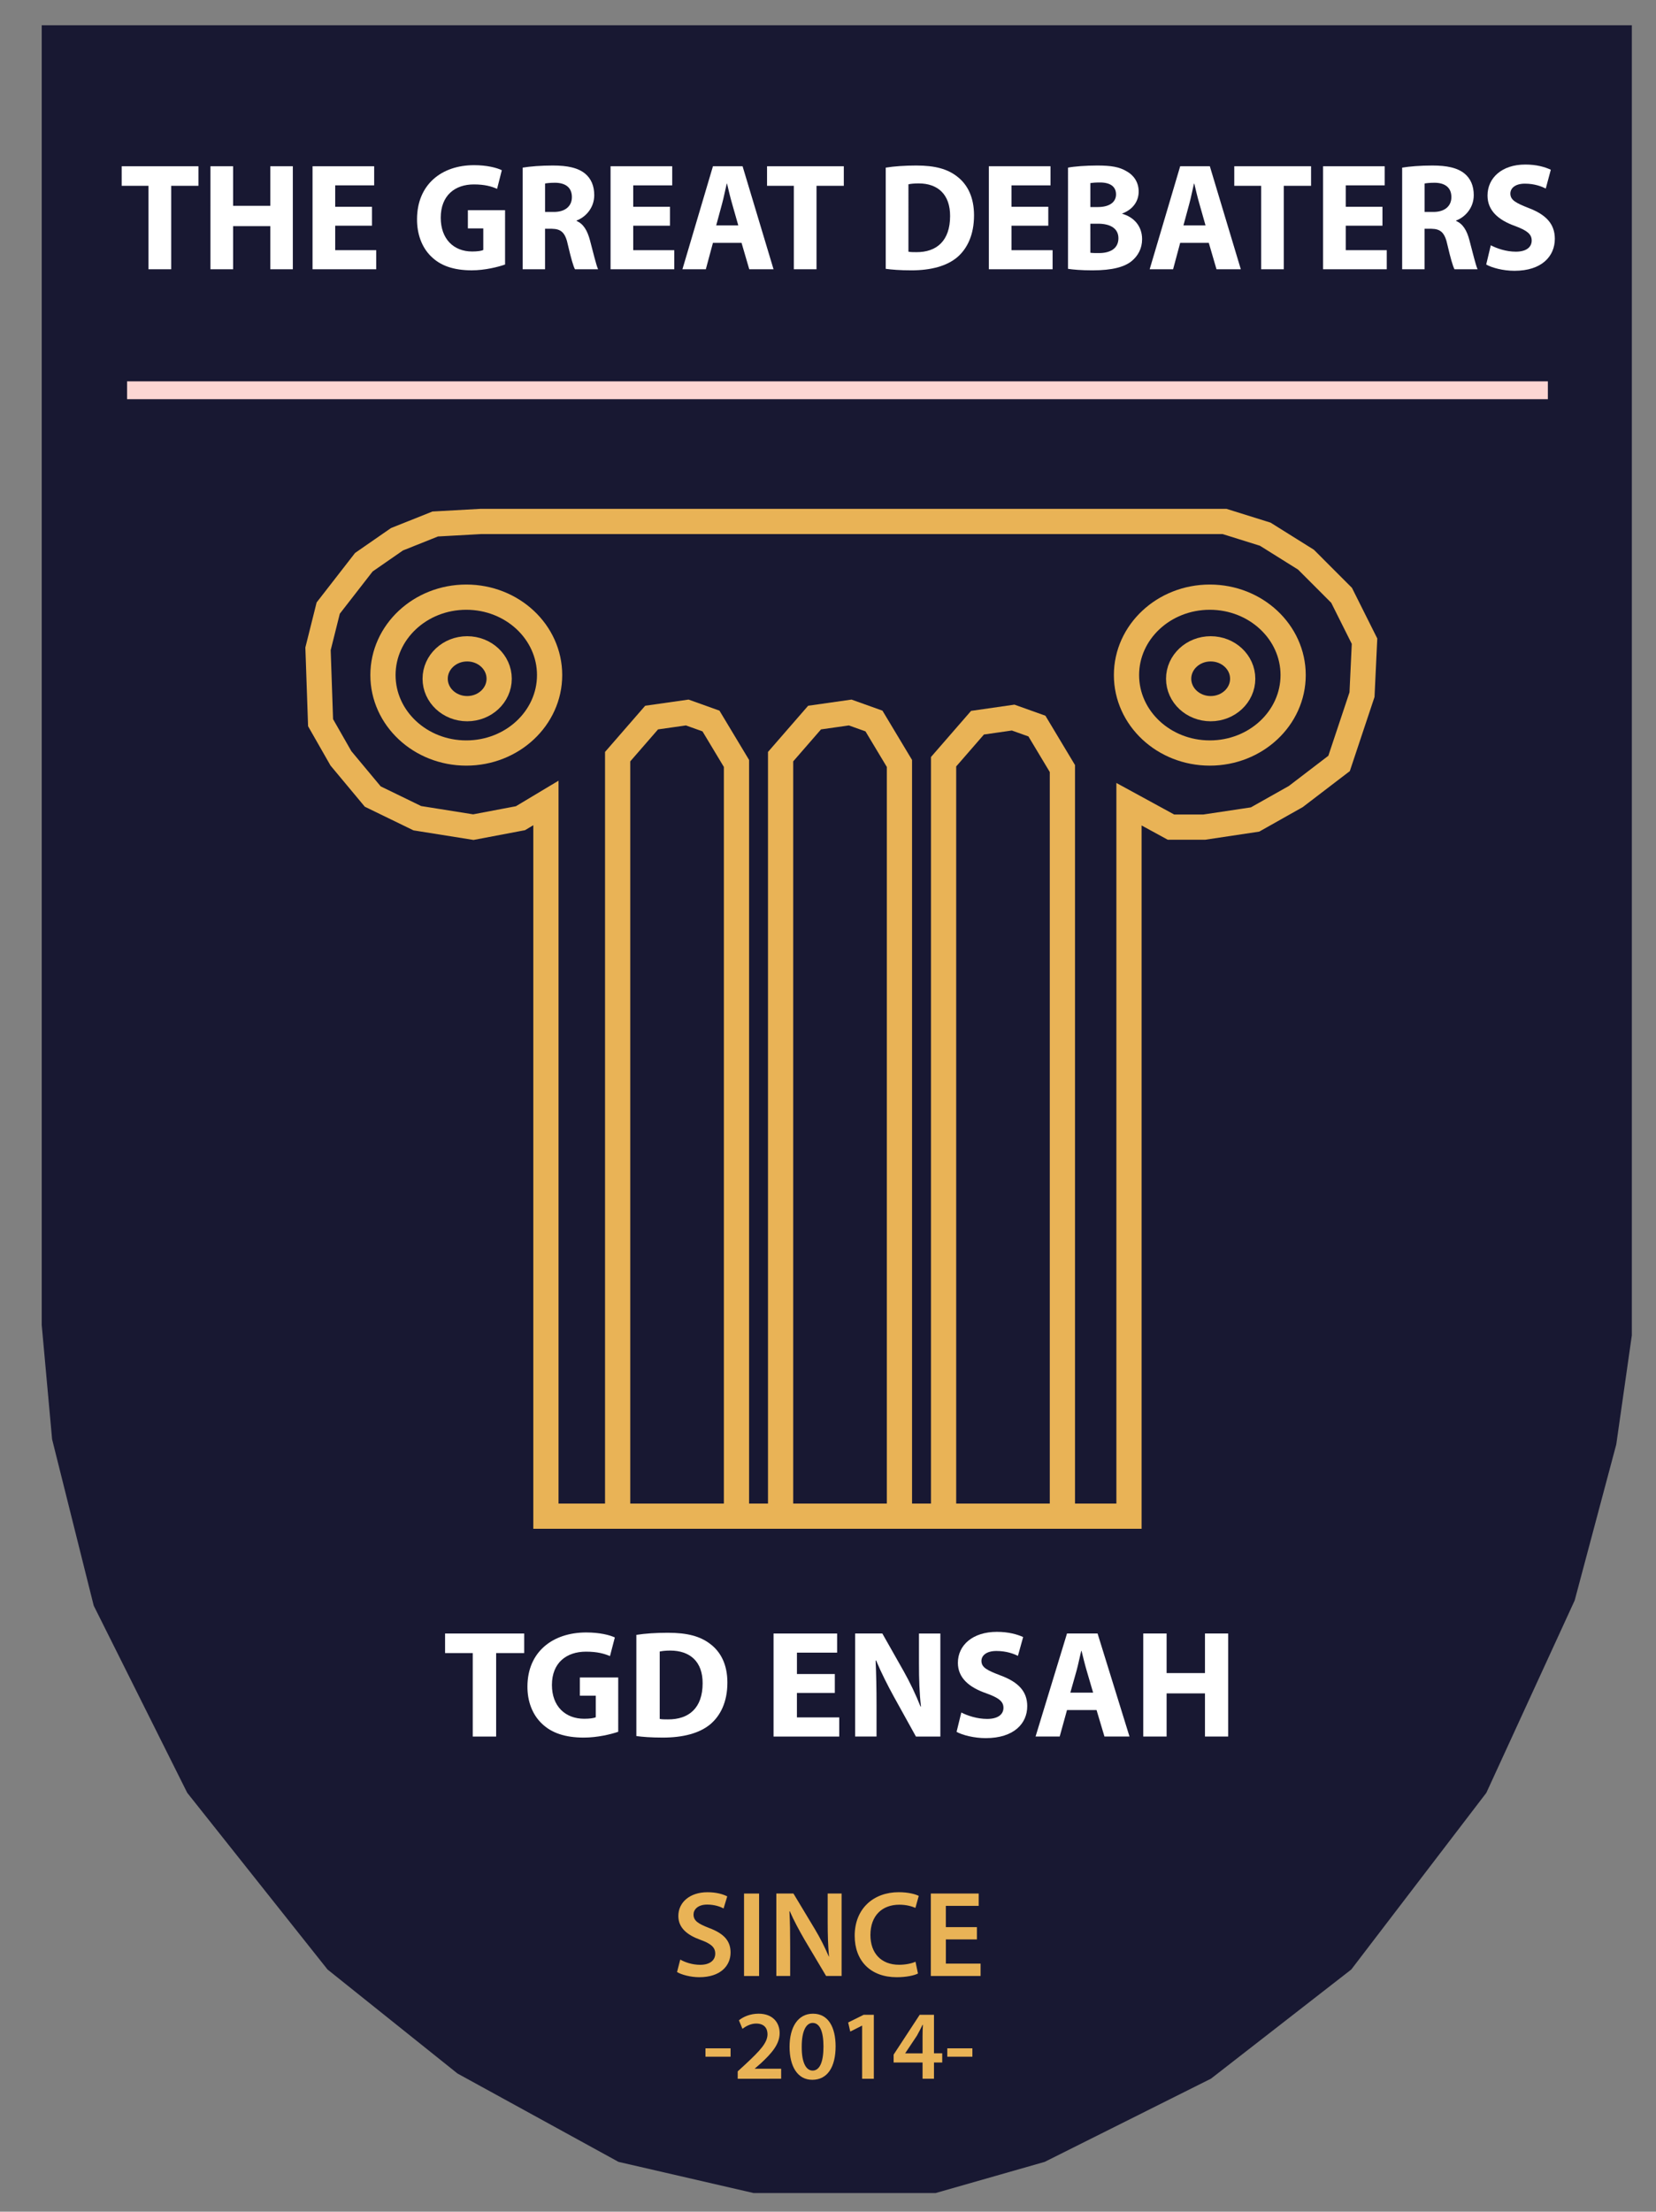 <?xml version="1.0" encoding="utf-8"?>
<!-- Generator: Adobe Illustrator 16.0.0, SVG Export Plug-In . SVG Version: 6.00 Build 0)  -->
<!DOCTYPE svg PUBLIC "-//W3C//DTD SVG 1.1//EN" "http://www.w3.org/Graphics/SVG/1.1/DTD/svg11.dtd">
<svg version="1.1" id="Layer_2" xmlns="http://www.w3.org/2000/svg" xmlns:xlink="http://www.w3.org/1999/xlink" x="0px" y="0px"
	 width="65.667px" height="87.667px" viewBox="165.869 32.33 65.667 87.667" enable-background="new 165.869 32.33 65.667 87.667"
	 xml:space="preserve">
<rect x="165.869" y="32.33" width="65.667" height="87.667" fill="#808080" stroke="none"/>
<polygon id="overall_1_" fill="#181832" points="167.523,33.331 230.578,33.331 230.578,85.258 229.96,89.586 228.311,95.768 
	224.809,103.392 219.452,110.397 213.887,114.725 207.294,118.022 202.966,119.258 199.257,119.258 195.755,119.258 
	190.396,118.022 184.01,114.519 178.857,110.397 173.293,103.392 169.585,95.974 167.935,89.38 167.523,84.846 "/>
<g id="rctgl">
	<rect x="170.908" y="47.446" fill="#FCD6D3" width="56.34" height="0.707"/>
</g>
<g id="details">
	<g id="Layer_4">
		<ellipse fill="none" stroke="#E9B356" stroke-miterlimit="10" cx="184.394" cy="59.234" rx="1.269" ry="1.186"/>
		<ellipse fill="none" stroke="#E9B356" stroke-miterlimit="10" cx="213.877" cy="59.234" rx="1.27" ry="1.186"/>
		<ellipse fill="none" stroke="#E9B356" stroke-miterlimit="10" cx="184.359" cy="59.089" rx="3.304" ry="3.089"/>
		<ellipse fill="none" stroke="#E9B356" stroke-miterlimit="10" cx="213.843" cy="59.089" rx="3.304" ry="3.089"/>
	</g>
	<polygon fill="none" stroke="#E9B356" stroke-miterlimit="10" points="210.638,64.207 210.638,92.428 187.517,92.428 
		187.517,64.157 186.507,64.762 184.639,65.116 182.418,64.762 180.65,63.903 179.388,62.389 178.581,60.976 178.48,58.048 
		178.884,56.433 180.297,54.615 181.609,53.706 183.125,53.1 184.943,52.999 214.426,52.999 216.041,53.504 217.656,54.514 
		219.069,55.928 219.978,57.745 219.878,59.865 218.969,62.591 217.253,63.903 215.637,64.813 213.618,65.116 212.304,65.116 	"/>
	<polyline fill="none" stroke="#E9B356" stroke-miterlimit="10" points="195.073,92.143 195.073,62.591 194.062,60.909 
		193.121,60.572 191.708,60.773 190.361,62.322 190.361,92.073 	"/>
	<polyline fill="none" stroke="#E9B356" stroke-miterlimit="10" points="201.535,92.143 201.535,62.591 200.525,60.909 
		199.583,60.572 198.17,60.773 196.823,62.322 196.823,92.073 	"/>
	<polyline fill="none" stroke="#E9B356" stroke-miterlimit="10" points="207.997,92.344 207.997,62.793 206.987,61.11 
		206.044,60.773 204.631,60.976 203.286,62.523 203.286,92.275 	"/>
</g>
<g>
	<path fill="#FFFFFF" d="M171.757,39.695h-1.063V38.92h3.044v0.775h-1.08v3.308h-0.901V39.695z"/>
	<path fill="#FFFFFF" d="M175.113,38.92v1.569h1.475V38.92h0.893v4.083h-0.893v-1.709h-1.475v1.709h-0.899V38.92H175.113z"/>
	<path fill="#FFFFFF" d="M180.619,41.276h-1.458v0.97h1.627v0.757h-2.526v-4.083h2.444v0.757h-1.545v0.849h1.458V41.276z"/>
	<path fill="#FFFFFF" d="M185.896,42.815c-0.276,0.098-0.799,0.23-1.322,0.23c-0.723,0-1.245-0.188-1.61-0.551
		c-0.364-0.352-0.564-0.885-0.558-1.485c0.005-1.356,0.963-2.132,2.262-2.132c0.512,0,0.906,0.104,1.1,0.2l-0.188,0.739
		c-0.218-0.097-0.488-0.176-0.923-0.176c-0.747,0-1.311,0.437-1.311,1.32c0,0.841,0.511,1.339,1.246,1.339
		c0.206,0,0.37-0.024,0.441-0.06v-0.855h-0.611v-0.722h1.475V42.815L185.896,42.815z"/>
	<path fill="#FFFFFF" d="M186.594,38.975c0.289-0.048,0.718-0.084,1.194-0.084c0.588,0,0.999,0.09,1.281,0.32
		c0.235,0.194,0.364,0.479,0.364,0.854c0,0.521-0.359,0.879-0.699,1.006v0.018c0.276,0.116,0.428,0.388,0.529,0.764
		c0.124,0.46,0.247,0.993,0.323,1.15h-0.917c-0.066-0.115-0.159-0.448-0.277-0.951c-0.104-0.509-0.275-0.647-0.64-0.654h-0.27v1.605
		h-0.888L186.594,38.975L186.594,38.975z M187.483,40.731h0.353c0.447,0,0.711-0.23,0.711-0.588c0-0.375-0.247-0.563-0.659-0.569
		c-0.217,0-0.34,0.018-0.405,0.03V40.731z"/>
	<path fill="#FFFFFF" d="M192.436,41.276h-1.457v0.97h1.627v0.757h-2.526v-4.083h2.445v0.757h-1.546v0.849h1.457V41.276z"/>
	<path fill="#FFFFFF" d="M194.14,41.955l-0.282,1.048h-0.928l1.21-4.083h1.175l1.228,4.083h-0.963l-0.306-1.048H194.14z
		 M195.145,41.265l-0.247-0.867c-0.071-0.242-0.141-0.545-0.199-0.788h-0.012c-0.059,0.243-0.118,0.552-0.183,0.788l-0.235,0.867
		H195.145z"/>
	<path fill="#FFFFFF" d="M197.348,39.695h-1.063V38.92h3.044v0.775h-1.082v3.308h-0.899V39.695z"/>
	<path fill="#FFFFFF" d="M200.992,38.975c0.329-0.054,0.758-0.084,1.211-0.084c0.753,0,1.239,0.139,1.621,0.436
		c0.411,0.316,0.669,0.818,0.669,1.539c0,0.782-0.274,1.32-0.657,1.653c-0.417,0.357-1.051,0.527-1.827,0.527
		c-0.465,0-0.793-0.029-1.017-0.06L200.992,38.975L200.992,38.975z M201.892,42.306c0.075,0.019,0.199,0.019,0.311,0.019
		c0.812,0.006,1.341-0.455,1.341-1.429c0.004-0.849-0.477-1.296-1.247-1.296c-0.199,0-0.33,0.018-0.405,0.036V42.306z"/>
	<path fill="#FFFFFF" d="M207.438,41.276h-1.458v0.97h1.629v0.757h-2.528v-4.083h2.445v0.757h-1.546v0.849h1.458V41.276z"/>
	<path fill="#FFFFFF" d="M208.22,38.975c0.234-0.048,0.711-0.084,1.158-0.084c0.546,0,0.881,0.054,1.168,0.23
		c0.277,0.151,0.476,0.431,0.476,0.8c0,0.363-0.204,0.702-0.651,0.872v0.012c0.453,0.127,0.787,0.479,0.787,1.006
		c0,0.37-0.164,0.66-0.411,0.866c-0.289,0.236-0.771,0.369-1.557,0.369c-0.441,0-0.771-0.029-0.97-0.06V38.975L208.22,38.975z
		 M209.107,40.537h0.295c0.469,0,0.722-0.199,0.722-0.502c0-0.309-0.229-0.472-0.635-0.472c-0.193,0-0.305,0.012-0.382,0.024V40.537
		L209.107,40.537z M209.107,42.349c0.089,0.012,0.194,0.012,0.347,0.012c0.405,0,0.765-0.158,0.765-0.588
		c0-0.412-0.359-0.576-0.806-0.576h-0.307L209.107,42.349L209.107,42.349z"/>
	<path fill="#FFFFFF" d="M212.668,41.955l-0.281,1.048h-0.929l1.21-4.083h1.176l1.228,4.083h-0.964l-0.306-1.048H212.668z
		 M213.673,41.265l-0.246-0.867c-0.071-0.242-0.142-0.545-0.199-0.788h-0.013c-0.06,0.243-0.117,0.552-0.183,0.788l-0.235,0.867
		H213.673z"/>
	<path fill="#FFFFFF" d="M215.877,39.695h-1.064V38.92h3.045v0.775h-1.081v3.308h-0.899V39.695z"/>
	<path fill="#FFFFFF" d="M220.689,41.276h-1.456v0.97h1.626v0.757h-2.525v-4.083h2.443v0.757h-1.544v0.849h1.456V41.276z"/>
	<path fill="#FFFFFF" d="M221.47,38.975c0.288-0.048,0.719-0.084,1.194-0.084c0.588,0,0.998,0.09,1.281,0.32
		c0.235,0.194,0.364,0.479,0.364,0.854c0,0.521-0.357,0.879-0.699,1.006v0.018c0.276,0.116,0.43,0.388,0.528,0.764
		c0.124,0.46,0.248,0.993,0.323,1.15h-0.916c-0.063-0.115-0.159-0.448-0.276-0.951c-0.106-0.509-0.276-0.647-0.64-0.654h-0.271
		v1.605h-0.888L221.47,38.975L221.47,38.975z M222.358,40.731h0.353c0.447,0,0.711-0.23,0.711-0.588
		c0-0.375-0.247-0.563-0.657-0.569c-0.218,0-0.341,0.018-0.406,0.03V40.731z"/>
	<path fill="#FFFFFF" d="M224.985,42.052c0.242,0.128,0.611,0.254,0.993,0.254c0.411,0,0.629-0.176,0.629-0.443
		c0-0.254-0.188-0.399-0.664-0.576c-0.659-0.236-1.088-0.611-1.088-1.205c0-0.696,0.564-1.23,1.499-1.23
		c0.446,0,0.775,0.097,1.011,0.206l-0.2,0.745c-0.158-0.079-0.439-0.193-0.828-0.193c-0.388,0-0.576,0.181-0.576,0.393
		c0,0.261,0.224,0.375,0.734,0.576c0.699,0.267,1.029,0.643,1.029,1.218c0,0.685-0.512,1.267-1.6,1.267
		c-0.451,0-0.898-0.121-1.121-0.249L224.985,42.052z"/>
</g>
<g>
	<path fill="#FFFFFF" d="M184.615,97.854h-1.097v-0.775h3.138v0.775h-1.113v3.309h-0.928V97.854L184.615,97.854z"/>
	<path fill="#FFFFFF" d="M190.383,100.974c-0.284,0.098-0.824,0.23-1.364,0.23c-0.746,0-1.284-0.188-1.66-0.551
		c-0.375-0.353-0.581-0.885-0.575-1.484c0.007-1.358,0.994-2.132,2.333-2.132c0.527,0,0.933,0.102,1.133,0.198l-0.193,0.739
		c-0.224-0.097-0.503-0.176-0.952-0.176c-0.77,0-1.35,0.437-1.35,1.321c0,0.841,0.526,1.339,1.283,1.339
		c0.212,0,0.382-0.024,0.456-0.061v-0.854h-0.631v-0.721h1.521V100.974L190.383,100.974z"/>
	<path fill="#FFFFFF" d="M191.103,97.133c0.339-0.055,0.782-0.084,1.247-0.084c0.776,0,1.279,0.139,1.672,0.436
		c0.424,0.314,0.691,0.818,0.691,1.539c0,0.78-0.284,1.321-0.679,1.653c-0.43,0.358-1.083,0.527-1.883,0.527
		c-0.48,0-0.819-0.029-1.048-0.061L191.103,97.133L191.103,97.133z M192.03,100.464c0.078,0.019,0.206,0.019,0.32,0.019
		c0.837,0.007,1.381-0.453,1.381-1.43c0.005-0.849-0.49-1.298-1.284-1.298c-0.206,0-0.34,0.021-0.418,0.038V100.464z"/>
	<path fill="#FFFFFF" d="M198.972,99.434h-1.502v0.97h1.678v0.759h-2.605v-4.084h2.521v0.758h-1.593v0.848h1.502V99.434z"/>
	<path fill="#FFFFFF" d="M199.778,101.162v-4.084h1.079l0.847,1.496c0.244,0.431,0.486,0.94,0.667,1.4h0.018
		c-0.062-0.539-0.079-1.091-0.079-1.702v-1.193h0.848v4.083h-0.969l-0.872-1.575c-0.241-0.437-0.508-0.964-0.708-1.442l-0.018,0.007
		c0.024,0.539,0.036,1.114,0.036,1.78v1.23H199.778z"/>
	<path fill="#FFFFFF" d="M203.989,100.21c0.248,0.127,0.63,0.254,1.023,0.254c0.425,0,0.648-0.175,0.648-0.442
		c0-0.254-0.193-0.398-0.686-0.575c-0.679-0.235-1.121-0.611-1.121-1.205c0-0.697,0.582-1.229,1.546-1.229
		c0.46,0,0.8,0.098,1.042,0.205l-0.207,0.746c-0.162-0.079-0.453-0.193-0.854-0.193c-0.398,0-0.593,0.181-0.593,0.394
		c0,0.261,0.229,0.375,0.757,0.576c0.721,0.267,1.059,0.643,1.059,1.218c0,0.684-0.525,1.266-1.646,1.266
		c-0.467,0-0.928-0.121-1.156-0.249L203.989,100.21z"/>
	<path fill="#FFFFFF" d="M208.18,100.113l-0.29,1.049h-0.957l1.247-4.084h1.212l1.266,4.084h-0.993l-0.313-1.049H208.18z
		 M209.216,99.423l-0.254-0.866c-0.072-0.242-0.145-0.545-0.205-0.787h-0.014c-0.06,0.242-0.12,0.552-0.186,0.787l-0.245,0.866
		H209.216z"/>
	<path fill="#FFFFFF" d="M212.13,97.078v1.569h1.521v-1.569h0.921v4.084h-0.921v-1.71h-1.521v1.71h-0.927v-4.084H212.13z"/>
</g>
<g>
	<path fill="#E9B356" d="M192.844,110.003c0.193,0.111,0.485,0.208,0.791,0.208c0.382,0,0.596-0.179,0.596-0.444
		c0-0.248-0.165-0.394-0.581-0.544c-0.538-0.194-0.882-0.479-0.882-0.949c0-0.533,0.447-0.94,1.154-0.94
		c0.354,0,0.615,0.077,0.785,0.164l-0.145,0.479c-0.116-0.063-0.344-0.154-0.65-0.154c-0.378,0-0.542,0.204-0.542,0.393
		c0,0.252,0.189,0.369,0.625,0.538c0.568,0.214,0.844,0.499,0.844,0.969c0,0.524-0.398,0.979-1.241,0.979
		c-0.344,0-0.703-0.098-0.882-0.204L192.844,110.003z"/>
	<path fill="#E9B356" d="M195.97,107.386v3.268h-0.597v-3.268H195.97z"/>
	<path fill="#E9B356" d="M196.654,110.653v-3.268h0.678l0.843,1.401c0.219,0.363,0.407,0.741,0.558,1.095h0.009
		c-0.039-0.436-0.052-0.858-0.052-1.357v-1.139h0.552v3.268h-0.615l-0.853-1.435c-0.208-0.359-0.426-0.762-0.587-1.131l-0.014,0.006
		c0.023,0.42,0.029,0.853,0.029,1.391v1.169H196.654z"/>
	<path fill="#E9B356" d="M202.27,110.556c-0.14,0.073-0.45,0.146-0.842,0.146c-1.038,0-1.667-0.648-1.667-1.643
		c0-1.077,0.747-1.726,1.745-1.726c0.393,0,0.673,0.082,0.795,0.146l-0.132,0.475c-0.155-0.067-0.369-0.126-0.639-0.126
		c-0.665,0-1.145,0.417-1.145,1.202c0,0.718,0.422,1.179,1.139,1.179c0.243,0,0.495-0.049,0.648-0.121L202.27,110.556z"/>
	<path fill="#E9B356" d="M204.608,109.204h-1.232v0.959h1.377v0.49h-1.973v-3.268h1.898v0.489h-1.303v0.843h1.232V109.204z"/>
</g>
<g>
	<path fill="#E9B356" d="M194.839,113.521v0.332h-0.995v-0.332H194.839z"/>
	<path fill="#E9B356" d="M195.122,114.727v-0.293l0.302-0.277c0.597-0.555,0.876-0.858,0.88-1.193c0-0.227-0.12-0.425-0.452-0.425
		c-0.222,0-0.414,0.112-0.542,0.209l-0.14-0.338c0.183-0.148,0.459-0.262,0.78-0.262c0.562,0,0.835,0.354,0.835,0.769
		c0,0.444-0.319,0.804-0.761,1.212l-0.221,0.191v0.009h1.042v0.397L195.122,114.727L195.122,114.727z"/>
	<path fill="#E9B356" d="M199.004,113.443c0,0.814-0.32,1.326-0.925,1.326c-0.585,0-0.898-0.529-0.901-1.302
		c0-0.789,0.335-1.319,0.928-1.319C198.719,112.147,199.004,112.693,199.004,113.443z M197.661,113.467
		c-0.003,0.616,0.168,0.936,0.433,0.936c0.281,0,0.429-0.344,0.429-0.952c0-0.588-0.141-0.937-0.429-0.937
		C197.837,112.515,197.658,112.83,197.661,113.467z"/>
	<path fill="#E9B356" d="M200.057,112.623h-0.008l-0.464,0.234l-0.083-0.361l0.616-0.305h0.402v2.536h-0.464V112.623
		L200.057,112.623z"/>
	<path fill="#E9B356" d="M202.452,114.727v-0.644h-1.147v-0.313l1.034-1.579h0.566v1.528h0.327v0.363h-0.327v0.644H202.452z
		 M202.452,113.72v-0.689c0-0.146,0.004-0.294,0.015-0.441h-0.015c-0.078,0.159-0.145,0.288-0.223,0.429l-0.463,0.694l-0.004,0.008
		H202.452z"/>
	<path fill="#E9B356" d="M204.428,113.521v0.332h-0.995v-0.332H204.428z"/>
</g>
</svg>
